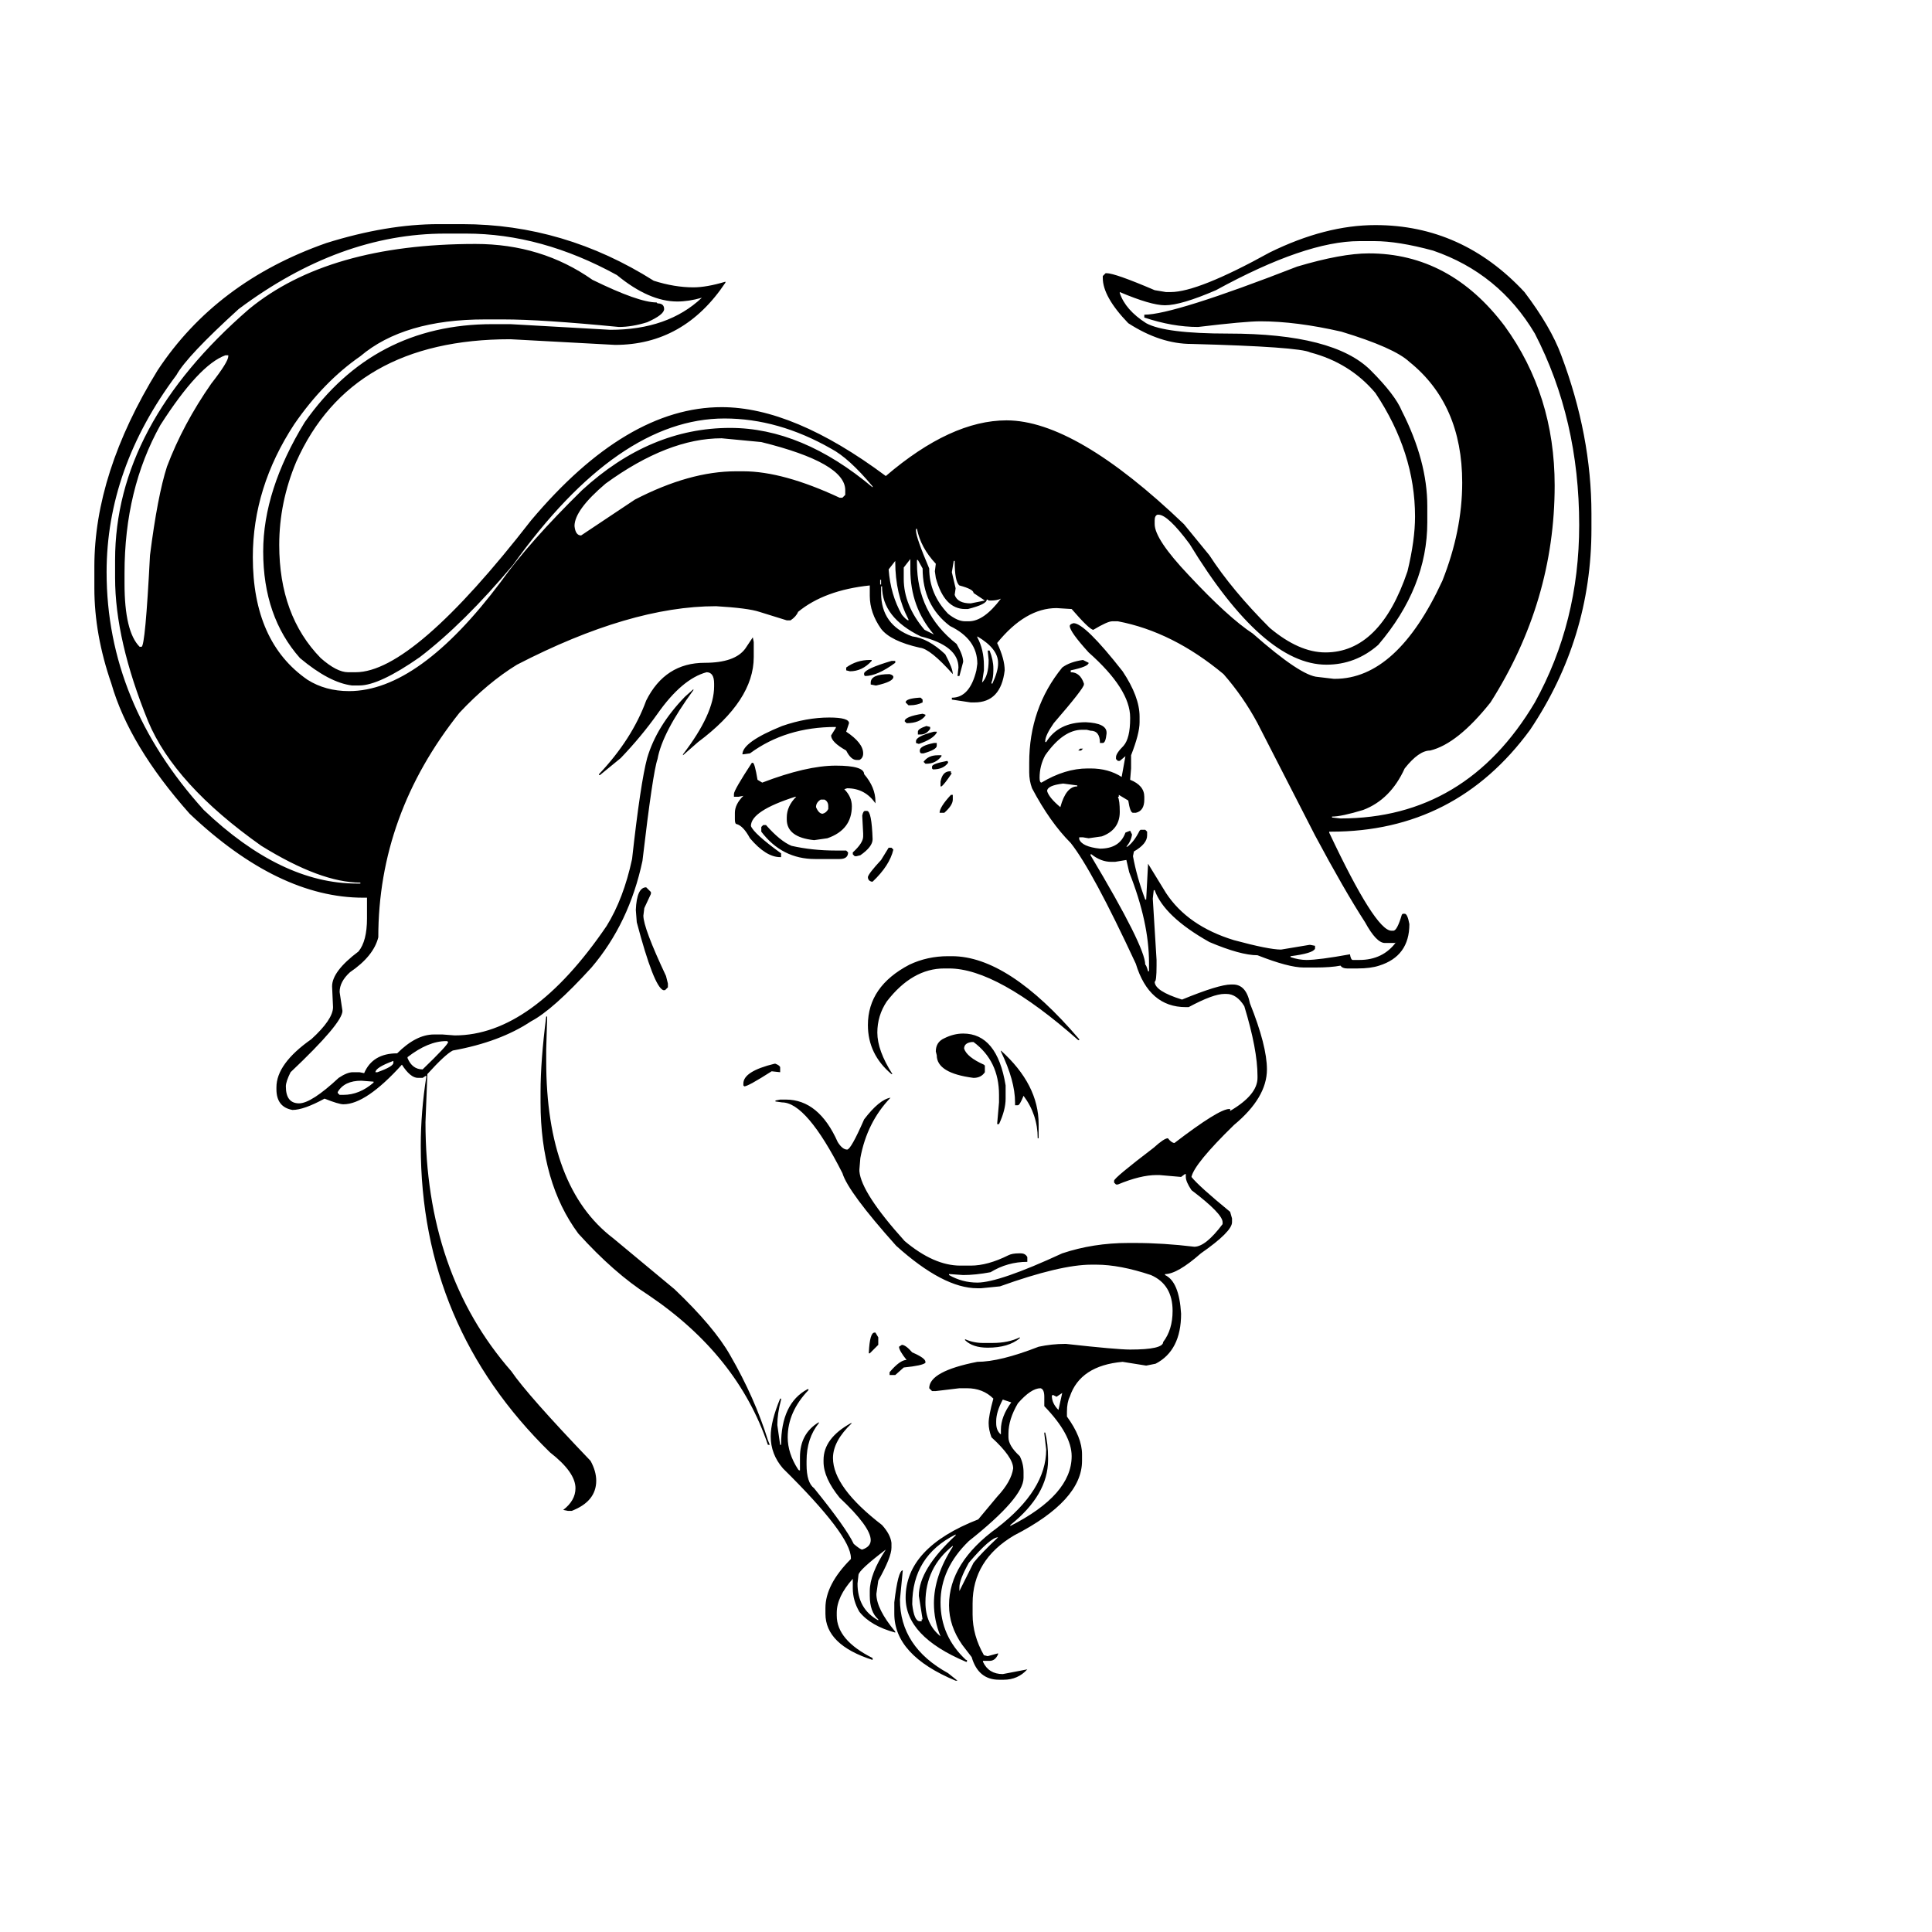 <?xml version="1.0" standalone="no"?>
<!DOCTYPE svg PUBLIC "-//W3C//DTD SVG 1.1//EN" "http://www.w3.org/Graphics/SVG/1.1/DTD/svg11.dtd" >
<svg xmlns="http://www.w3.org/2000/svg" xmlns:xlink="http://www.w3.org/1999/xlink" version="1.1" viewBox="0 -200 1000 1000">
  <g transform="matrix(1 0 0 -1 0 800)">
   <path fill="currentColor"
d="M227.051 883.984h12.207c35.156 0 68.197 -9.766 99.121 -29.297c7.161 -2.279 13.997 -3.418 20.508 -3.418c4.557 0 10.091 0.977 16.602 2.93v-0.488c-14.323 -21.484 -33.366 -32.227 -57.129 -32.227l-54.199 2.93
c-55.013 0 -91.96 -21.159 -110.84 -63.477c-5.859 -13.997 -8.789 -28.32 -8.789 -42.969c0 -24.414 7.161 -43.945 21.484 -58.594c5.534 -4.883 10.254 -7.324 14.16 -7.324h3.906c19.857 0 50.13 26.204 90.82 78.613
c32.878 39.062 65.755 58.594 98.633 58.594c24.74 0 53.06 -11.882 84.961 -35.645c22.461 19.206 43.294 28.809 62.5 28.809c23.763 0 54.362 -17.904 91.797 -53.711l13.184 -16.113c7.812 -12.044 18.229 -24.577 31.25 -37.598
c10.091 -8.464 19.694 -12.695 28.809 -12.695c18.88 0 33.04 13.997 42.48 41.992c2.604 10.742 3.906 20.182 3.906 28.32c0 22.135 -6.836 43.457 -20.508 63.965c-8.789 10.417 -20.02 17.415 -33.691 20.996
c-3.906 1.953 -24.414 3.418 -61.523 4.395c-10.742 0 -21.647 3.581 -32.715 10.742c-8.789 9.115 -13.184 16.927 -13.184 23.438v0.977l1.465 1.465h0.488c2.93 0 11.23 -2.93 24.902 -8.789l5.859 -0.977h2.441
c9.44 0 26.53 6.836 51.27 20.508c19.206 9.44 37.435 14.16 54.688 14.16c29.948 0 55.664 -11.556 77.148 -34.668c9.115 -12.044 15.462 -22.949 19.043 -32.715c10.417 -27.669 15.625 -55.013 15.625 -82.031v-7.812
c0 -37.76 -10.579 -72.428 -31.738 -104.004c-25.716 -35.156 -60.059 -52.734 -103.027 -52.734h-0.977v-0.488c15.95 -33.854 26.693 -50.781 32.227 -50.781h0.977c1.302 0 2.767 2.767 4.395 8.301l0.488 0.488h0.977
c0.977 0 1.79 -1.79 2.441 -5.371c0 -11.068 -5.208 -18.229 -15.625 -21.484c-2.93 -0.977 -6.673 -1.465 -11.23 -1.465h-5.371c-1.628 0 -2.767 0.488 -3.418 1.465
c-3.255 -0.651 -7.65 -0.977 -13.184 -0.977h-5.859c-5.208 0 -13.184 2.116 -23.926 6.348c-5.859 0 -14.16 2.279 -24.902 6.836c-15.625 8.789 -25.065 17.741 -28.32 26.855h-0.488l-0.488 -4.395l1.953 -31.738
v-2.93c0 -5.534 -0.326 -8.301 -0.977 -8.301c0 -3.255 4.72 -6.348 14.16 -9.277c12.695 5.208 21.159 7.812 25.391 7.812h0.977c4.557 0 7.487 -3.255 8.789 -9.766c5.859 -14.648 8.789 -26.042 8.789 -34.18
c0 -9.766 -5.697 -19.369 -17.09 -28.809c-13.672 -13.346 -20.996 -22.298 -21.973 -26.855c2.604 -3.255 9.277 -9.277 20.02 -18.066l0.977 -3.418v-1.953c0 -3.255 -5.371 -8.626 -16.113 -16.113
c-8.138 -7.161 -14.323 -10.742 -18.555 -10.742v-0.488c4.883 -2.279 7.65 -8.952 8.301 -20.02c0 -12.695 -4.395 -21.322 -13.184 -25.879l-4.883 -0.977l-12.207 1.953c-14.648 -1.302 -23.763 -7.324 -27.344 -18.066
c-0.977 -1.953 -1.465 -4.557 -1.465 -7.812v-2.441c5.208 -7.161 7.812 -13.672 7.812 -19.531v-3.418c0 -13.672 -11.719 -26.53 -35.156 -38.574c-14.323 -8.464 -21.484 -20.182 -21.484 -35.156v-5.859
c0 -7.161 1.953 -14.16 5.859 -20.996l1.953 -0.488l5.371 1.465v-0.488c-0.977 -2.279 -2.441 -3.418 -4.395 -3.418h-3.418v-0.488c1.953 -4.232 5.371 -6.348 10.254 -6.348l12.695 2.441
c-3.255 -3.581 -7.324 -5.371 -12.207 -5.371h-2.441c-7.161 0 -11.882 3.906 -14.16 11.719l-4.883 6.348c-4.557 6.51 -6.836 13.346 -6.836 20.508c0 14.648 8.301 27.995 24.902 40.039
c16.927 13.021 25.391 26.53 25.391 40.527l-0.977 8.301v0.488h0.488c0.977 -3.906 1.465 -8.301 1.465 -13.184v-0.977c0 -12.044 -6.51 -23.275 -19.531 -33.691v-0.488c21.159 10.742 31.738 22.787 31.738 36.133
c0 7.487 -4.72 16.113 -14.16 25.879v4.883c0 2.604 -0.651 4.069 -1.953 4.395c-3.255 0 -7.161 -2.604 -11.719 -7.812c-3.255 -5.534 -4.883 -10.742 -4.883 -15.625v-1.953c0 -2.93 1.953 -6.185 5.859 -9.766
c1.302 -2.604 1.953 -5.371 1.953 -8.301v-2.93c0 -6.836 -9.44 -17.741 -28.32 -32.715c-9.766 -9.44 -14.648 -20.02 -14.648 -31.738s4.395 -21.647 13.184 -29.785h0.488v-0.977h-0.488
c-20.833 8.789 -31.25 19.857 -31.25 33.203c0 17.253 12.533 30.762 37.598 40.527l9.766 11.719c4.883 5.208 7.65 10.091 8.301 14.648c0 3.906 -3.743 9.277 -11.23 16.113c-0.977 2.604 -1.465 5.046 -1.465 7.324
c0 2.604 0.814 6.836 2.441 12.695c-3.581 3.581 -8.138 5.371 -13.672 5.371h-3.906l-12.207 -1.465h-1.953l-1.465 1.465c0 5.859 8.301 10.417 24.902 13.672c7.812 0 18.392 2.604 31.738 7.812
c4.557 0.977 9.115 1.465 13.672 1.465h0.488c17.578 -1.953 28.646 -2.93 33.203 -2.93c11.393 0 17.09 1.302 17.09 3.906c3.255 4.232 4.883 9.603 4.883 16.113c0 9.115 -3.743 15.3 -11.23 18.555
c-10.742 3.581 -20.182 5.371 -28.32 5.371h-2.441c-10.742 0 -26.53 -3.743 -47.363 -11.23l-9.766 -0.977h-1.953c-11.719 0 -25.716 7.324 -41.992 21.973c-16.602 18.555 -25.879 31.087 -27.832 37.598
c-12.37 24.414 -22.787 36.621 -31.25 36.621l-3.418 0.488v0.488l2.441 0.488h2.93c11.393 0 20.345 -7.324 26.855 -21.973c1.628 -2.604 3.255 -3.906 4.883 -3.906c1.302 0 4.232 5.208 8.789 15.625
c5.208 6.836 9.766 10.579 13.672 11.23c-8.138 -8.464 -13.346 -18.88 -15.625 -31.25l-0.488 -5.859v-0.977c0.651 -7.487 8.464 -19.531 23.438 -36.133c10.091 -8.464 19.694 -12.695 28.809 -12.695h5.371
c5.859 0 12.37 1.79 19.531 5.371c1.302 0.651 3.092 0.977 5.371 0.977h0.977c1.628 0 2.767 -0.651 3.418 -1.953v-2.441c-6.836 0 -13.184 -1.79 -19.043 -5.371
c-5.208 -0.977 -9.928 -1.465 -14.16 -1.465l-6.836 0.488h-0.488v-0.488c4.557 -2.604 9.44 -3.906 14.648 -3.906c7.487 0 22.135 5.046 43.945 15.137c10.742 3.581 22.135 5.371 34.18 5.371h3.418
c9.766 0 20.02 -0.651 30.762 -1.953c3.906 0 8.789 3.906 14.648 11.719v0.977c0 2.93 -5.371 8.464 -16.113 16.602c-1.953 2.93 -2.93 5.208 -2.93 6.836v1.465h-0.488l-1.953 -1.465l-11.23 0.977h-1.465
c-5.534 0 -12.207 -1.628 -20.02 -4.883h-0.977l-0.977 0.977v0.977c0 0.977 6.836 6.673 20.508 17.09c3.581 3.255 6.022 4.883 7.324 4.883c1.302 -1.628 2.441 -2.441 3.418 -2.441
c15.3 11.719 24.74 17.578 28.32 17.578h0.488v-0.977c9.44 5.534 14.16 11.23 14.16 17.09v0.977c0 9.115 -2.279 21.159 -6.836 36.133c-2.604 4.232 -5.697 6.348 -9.277 6.348h-0.977
c-3.906 0 -10.091 -2.279 -18.555 -6.836h-1.465c-12.695 0 -21.322 7.487 -25.879 22.461c-14.974 32.227 -26.204 53.06 -33.691 62.5c-7.161 7.161 -13.835 16.602 -20.02 28.32c-0.977 2.604 -1.465 5.371 -1.465 8.301
v4.883c0 18.88 5.697 35.319 17.09 49.316c2.604 1.953 6.185 3.255 10.742 3.906l2.93 -1.465c0 -1.302 -3.092 -2.604 -9.277 -3.906v-0.977c3.255 0 5.534 -1.953 6.836 -5.859v-0.488
c0 -1.302 -5.208 -7.975 -15.625 -20.02c-2.93 -4.232 -4.395 -7.324 -4.395 -9.277v-0.488h0.488c4.232 6.836 11.068 10.254 20.508 10.254c7.161 -0.326 10.742 -2.116 10.742 -5.371v-0.488
c-0.326 -3.255 -0.977 -4.883 -1.953 -4.883h-1.465c0 4.232 -1.628 6.348 -4.883 6.348l-1.953 0.488h-2.441c-6.51 0 -12.858 -4.395 -19.043 -13.184c-1.953 -3.581 -2.93 -7.487 -2.93 -11.719
c0 -1.628 0.326 -2.441 0.977 -2.441c8.138 4.883 16.113 7.324 23.926 7.324h1.465c6.185 0 11.556 -1.465 16.113 -4.395l1.953 10.742l-2.93 -2.441h-0.977l-0.977 0.977v0.977
c0 1.302 1.302 3.255 3.906 5.859c2.279 2.604 3.418 7.324 3.418 14.16v0.488c0 9.766 -7.161 20.996 -21.484 33.691c-6.51 7.161 -9.766 11.719 -9.766 13.672c0 0.651 0.651 1.139 1.953 1.465
c3.906 0 12.37 -8.301 25.391 -24.902c5.859 -8.789 8.789 -16.602 8.789 -23.438v-2.93c0 -3.906 -1.465 -9.603 -4.395 -17.09v-6.836l-0.488 -5.859c4.883 -1.953 7.324 -4.883 7.324 -8.789v-1.465
c0 -3.906 -1.465 -6.185 -4.395 -6.836h-1.465c-0.977 0 -1.79 2.116 -2.441 6.348l-4.883 2.93v-0.977h-0.488c0.651 -1.302 0.977 -3.906 0.977 -7.812c0 -6.185 -3.092 -10.417 -9.277 -12.695
l-6.836 -0.977l-2.93 0.488h-1.953v-0.977c0.977 -2.604 4.557 -4.232 10.742 -4.883c6.836 0 11.23 2.767 13.184 8.301l2.441 0.977l0.977 -1.953c-0.326 -2.279 -1.302 -4.395 -2.93 -6.348h0.488
c2.279 1.628 4.395 4.395 6.348 8.301l0.488 0.488h2.441l0.977 -0.977v-1.953c0 -2.93 -2.279 -5.697 -6.836 -8.301l-0.488 -2.441c1.302 -7.161 3.418 -14.648 6.348 -22.461h0.488l0.977 18.555
l9.277 -15.137c7.487 -11.393 19.206 -19.531 35.156 -24.414c12.044 -3.255 20.182 -4.883 24.414 -4.883l14.648 2.441h0.488l2.441 -0.488v-1.465c-0.651 -1.628 -4.883 -2.93 -12.695 -3.906v-0.488
c2.93 -0.977 5.697 -1.465 8.301 -1.465c4.232 0 11.719 0.977 22.461 2.93c0.326 -1.953 0.814 -2.93 1.465 -2.93h3.418c8.138 0 14.486 3.092 19.043 9.277l-0.488 -0.488h-5.371
c-2.93 0 -6.348 3.581 -10.254 10.742c-7.161 11.068 -15.788 26.042 -25.879 44.922l-29.785 58.105c-4.883 9.115 -10.742 17.578 -17.578 25.391c-17.578 14.648 -35.807 23.763 -54.688 27.344h-2.93
c-1.628 0 -4.883 -1.465 -9.766 -4.395c-1.302 0 -5.046 3.581 -11.23 10.742l-7.812 0.488c-10.742 0 -20.996 -6.022 -30.762 -18.066c2.604 -5.534 3.906 -10.254 3.906 -14.16
c-1.302 -11.068 -6.51 -16.602 -15.625 -16.602h-1.953l-9.766 1.465v0.977c6.185 0 10.417 4.72 12.695 14.16l0.488 3.418c0 8.464 -4.72 14.974 -14.16 19.531c-9.44 7.161 -14.16 17.09 -14.16 29.785
l-2.441 4.395h-0.488v-1.465c0 -17.253 6.836 -31.25 20.508 -41.992c2.279 -3.906 3.418 -6.999 3.418 -9.277l-1.953 -7.324h-0.977l0.488 4.395c0 7.487 -6.51 12.858 -19.531 16.113
c-13.346 6.51 -20.02 15.137 -20.02 25.879h-0.488v-3.418c0 -11.068 5.371 -18.555 16.113 -22.461c5.534 -0.651 11.23 -3.743 17.09 -9.277c2.604 -4.883 3.906 -8.301 3.906 -10.254
c-7.812 8.789 -13.509 13.346 -17.09 13.672c-10.091 2.279 -16.764 5.534 -20.02 9.766c-3.906 5.534 -5.859 11.23 -5.859 17.09v5.371c-15.625 -1.628 -27.995 -6.185 -37.109 -13.672
c-0.651 -1.628 -1.953 -3.092 -3.906 -4.395h-1.953l-14.16 4.395c-3.906 1.302 -11.393 2.279 -22.461 2.93c-29.622 0 -63.965 -10.091 -103.027 -30.273c-10.091 -6.185 -20.02 -14.486 -29.785 -24.902
c-27.995 -35.156 -41.992 -73.893 -41.992 -116.211c-1.628 -6.51 -6.51 -12.533 -14.648 -18.066c-3.581 -3.255 -5.371 -6.673 -5.371 -10.254l1.465 -9.766c0 -4.232 -8.952 -14.811 -26.855 -31.738
c-1.628 -3.255 -2.441 -5.697 -2.441 -7.324c0 -5.859 2.279 -8.789 6.836 -8.789c4.232 0 11.068 4.395 20.508 13.184c2.93 1.953 5.371 2.93 7.324 2.93h3.418l2.441 -0.488
c2.93 6.836 8.626 10.254 17.09 10.254c6.51 6.51 12.858 9.766 19.043 9.766h4.395l6.348 -0.488c26.693 0 52.897 18.88 78.613 56.641c5.859 9.44 10.254 20.996 13.184 34.668
c2.93 26.367 5.534 43.783 7.812 52.246c3.255 11.068 9.766 21.647 19.531 31.738l4.395 3.906v-0.488c-10.742 -14.648 -16.927 -26.53 -18.555 -35.645c-1.628 -4.557 -4.232 -22.135 -7.812 -52.734
c-4.557 -21.484 -13.346 -39.876 -26.367 -55.176c-13.346 -14.648 -23.763 -23.926 -31.25 -27.832c-10.742 -7.161 -24.251 -12.207 -40.527 -15.137c-2.604 -1.302 -6.999 -5.371 -13.184 -12.207l-0.977 -24.902
c0 -52.083 14.811 -95.052 44.434 -128.906c5.534 -8.138 19.206 -23.6 41.016 -46.387c1.953 -3.581 2.93 -6.999 2.93 -10.254c0 -7.161 -4.232 -12.37 -12.695 -15.625h-1.953l-2.441 0.488
c4.232 3.255 6.348 6.999 6.348 11.23c0 5.534 -4.395 11.719 -13.184 18.555c-44.596 43.62 -66.894 96.517 -66.894 158.691c0 11.719 0.977 23.763 2.93 36.133h-0.488l-1.465 -0.977h-2.441
c-2.604 0 -5.371 2.279 -8.301 6.836c-12.37 -13.672 -22.461 -20.508 -30.273 -20.508c-1.628 0 -4.883 0.977 -9.766 2.93c-7.161 -3.906 -12.695 -5.859 -16.602 -5.859c-5.534 0.977 -8.301 4.557 -8.301 10.742
v0.977c0 8.138 6.022 16.439 18.066 24.902c7.487 6.836 11.23 12.37 11.23 16.602l-0.488 10.742c0 5.208 4.557 11.23 13.672 18.066c2.93 3.581 4.395 9.277 4.395 17.09v10.742h-1.953
c-29.297 0 -59.245 14.486 -89.844 43.457c-20.833 23.438 -34.342 45.898 -40.527 67.383c-5.859 16.927 -8.789 33.366 -8.789 49.316v11.23c0 32.227 10.905 66.081 32.715 101.562c20.182 30.599 49.316 52.572 87.402 65.918
c20.833 6.51 40.202 9.766 58.105 9.766zM55.176 703.809c0 -44.922 16.764 -85.938 50.293 -123.047c26.693 -25.391 53.06 -38.086 79.102 -38.086h1.953v0.488c-13.672 0 -30.762 6.348 -51.27 19.043
c-29.948 21.159 -49.479 42.643 -58.594 64.453c-11.393 27.995 -17.09 52.734 -17.09 74.219v9.277c0 46.55 23.112 89.844 69.336 129.883c27.344 22.461 66.406 33.691 117.188 33.691c22.787 0 42.969 -6.185 60.547 -18.555
c15.95 -7.812 27.018 -11.719 33.203 -11.719l0.488 -0.488c2.279 0 3.418 -0.977 3.418 -2.93s-2.93 -4.232 -8.789 -6.836c-5.208 -1.628 -10.091 -2.441 -14.648 -2.441c-26.693 2.604 -46.55 3.906 -59.57 3.906
h-9.766c-27.995 0 -49.479 -6.348 -64.453 -19.043c-12.695 -8.789 -24.088 -20.508 -34.18 -35.156c-14.323 -21.81 -21.484 -44.759 -21.484 -68.848c0 -29.297 9.44 -50.456 28.32 -63.477
c6.185 -3.906 13.346 -5.859 21.484 -5.859c24.088 0 50.293 18.88 78.613 56.641c9.766 13.672 23.763 29.46 41.992 47.363c23.438 21.484 48.991 32.227 76.66 32.227c24.74 0 49.316 -10.254 73.731 -30.762v0.488
c-8.138 9.766 -15.3 16.276 -21.484 19.531c-18.229 10.417 -36.621 15.625 -55.176 15.625c-36.784 0 -73.242 -25.228 -109.375 -75.684c-16.927 -20.182 -33.04 -36.133 -48.34 -47.852c-13.997 -9.766 -24.414 -14.648 -31.25 -14.648
h-3.906c-7.812 0.977 -16.764 5.697 -26.855 14.16c-12.695 14.323 -19.043 32.715 -19.043 55.176c0 21.159 7.161 43.457 21.484 66.894c23.763 33.854 56.152 50.781 97.168 50.781h9.277l51.758 -2.93
c19.857 0 35.645 5.534 47.363 16.602c-4.557 -1.302 -8.789 -1.953 -12.695 -1.953c-9.766 0 -20.182 4.557 -31.25 13.672c-26.042 14.323 -52.083 21.484 -78.125 21.484h-10.742c-36.458 0 -72.103 -13.021 -106.934 -39.062
c-17.904 -16.276 -28.646 -27.669 -32.227 -34.18c-24.088 -32.227 -36.133 -66.243 -36.133 -102.051zM603.027 841.992c-4.883 0 -12.695 2.279 -23.438 6.836v-0.488c1.953 -5.859 6.51 -11.068 13.672 -15.625
c6.51 -3.581 20.671 -5.371 42.48 -5.371c36.458 0 61.035 -6.348 73.731 -19.043c8.464 -8.464 13.835 -15.462 16.113 -20.996c8.789 -17.253 13.184 -33.691 13.184 -49.316v-8.301c0 -22.461 -8.464 -43.62 -25.391 -63.477
c-7.812 -6.836 -16.764 -10.254 -26.855 -10.254c-21.81 0 -45.41 20.833 -70.801 62.5c-7.487 10.091 -12.858 15.137 -16.113 15.137h-0.488c-0.977 -0.326 -1.465 -1.302 -1.465 -2.93v-1.953
c0 -5.208 5.859 -13.997 17.578 -26.367c13.672 -14.648 24.74 -24.74 33.203 -30.273c16.602 -14.648 27.832 -22.135 33.691 -22.461l8.301 -0.977h0.488c21.484 0 40.039 16.927 55.664 50.781
c6.836 17.253 10.254 34.18 10.254 50.781c0 27.018 -9.115 47.852 -27.344 62.5c-5.208 4.883 -16.927 10.091 -35.156 15.625c-15.625 3.581 -29.622 5.371 -41.992 5.371c-5.208 0 -15.95 -0.977 -32.227 -2.93
c-8.789 0 -18.066 1.628 -27.832 4.883v1.465c10.091 0 36.458 8.301 79.102 24.902c15.3 4.557 27.669 6.836 37.109 6.836c27.995 0 51.432 -12.533 70.312 -37.598c17.253 -23.763 25.879 -51.27 25.879 -82.519
c0 -40.039 -11.068 -77.474 -33.203 -112.305c-11.393 -14.323 -21.81 -22.624 -31.25 -24.902c-3.906 0 -8.301 -3.092 -13.184 -9.277c-4.883 -10.742 -12.044 -17.904 -21.484 -21.484c-7.487 -2.279 -12.858 -3.418 -16.113 -3.418
v-0.488l4.395 -0.488c43.294 0 76.823 20.02 100.586 60.059c15.3 27.669 22.949 58.268 22.949 91.797c0 36.458 -7.65 69.499 -22.949 99.121c-12.37 20.833 -29.948 35.156 -52.734 42.969
c-12.044 3.255 -22.135 4.883 -30.273 4.883h-7.812c-18.555 0 -43.294 -8.464 -74.219 -25.391c-12.044 -5.208 -20.833 -7.812 -26.367 -7.812zM64.453 703.32v-5.371c0 -16.602 2.604 -27.506 7.812 -32.715h0.977
c1.302 0 2.767 15.788 4.395 47.363c2.604 20.508 5.534 35.807 8.789 45.898c5.534 14.648 13.184 28.971 22.949 42.969c5.859 7.487 8.789 12.207 8.789 14.16v0.488h-1.465
c-9.115 -3.255 -20.345 -15.3 -33.691 -36.133c-12.37 -22.135 -18.555 -47.689 -18.555 -76.66zM297.363 727.734c0.326 -3.255 1.465 -4.883 3.418 -4.883l27.832 18.555c18.88 9.766 36.296 14.648 52.246 14.648h3.906
c13.672 0 30.273 -4.557 49.805 -13.672h1.465l1.465 1.465v2.441c0 9.44 -14.486 17.741 -43.457 24.902l-20.508 1.953c-18.555 0 -38.574 -7.812 -60.059 -23.438c-10.742 -9.115 -16.113 -16.439 -16.113 -21.973zM474.121 726.27
v-0.977c0 -2.279 2.279 -8.789 6.836 -19.531c0 -8.789 3.255 -16.602 9.766 -23.438c3.255 -2.604 6.185 -3.906 8.789 -3.906h1.953c5.208 0 10.742 3.906 16.602 11.719
c-1.302 -0.651 -3.092 -0.977 -5.371 -0.977h-0.977l-0.488 0.488h-0.488c0 -1.628 -3.255 -3.255 -9.766 -4.883h-1.465c-7.161 0 -12.207 5.371 -15.137 16.113l-0.488 3.418l0.488 3.906
c-5.208 5.534 -8.464 11.556 -9.766 18.066zM467.773 706.25v-5.859c0 -9.115 3.581 -17.904 10.742 -26.367l4.883 -2.441c-8.138 9.44 -12.207 20.671 -12.207 33.691v5.371zM459.961 705.273
c0.651 -8.789 2.93 -16.602 6.836 -23.438c1.628 -1.953 2.767 -2.93 3.418 -2.93v0.488c-4.557 8.789 -6.836 18.717 -6.836 29.785v0.488zM493.652 709.668l-0.977 -5.859l1.953 -8.301l-0.488 -3.418
c0.977 -2.93 3.743 -4.395 8.301 -4.395l7.324 1.465l-5.859 3.906c0 1.302 -2.441 2.604 -7.324 3.906c-1.628 1.302 -2.441 5.534 -2.441 12.695zM455.566 699.902v-2.441h0.488v2.441h-0.488zM505.859 670.605
v-0.488c2.279 -4.232 3.418 -9.115 3.418 -14.648v-2.441l-0.977 -6.348c2.279 2.279 3.418 6.185 3.418 11.719l-0.488 4.883h0.977c1.302 -3.255 1.953 -6.348 1.953 -9.277v-0.977
c0 -2.604 -0.326 -4.72 -0.977 -6.348v-0.488h0.488c1.953 4.232 2.93 7.65 2.93 10.254v0.488c0 4.883 -3.581 9.44 -10.742 13.672zM389.648 670.117l0.488 -2.441v-7.812
c0 -14.974 -9.603 -29.622 -28.809 -43.945l-7.812 -6.836v0.488c10.742 13.997 16.113 25.716 16.113 35.156v1.465c0 3.906 -1.302 5.859 -3.906 5.859c-8.464 -2.279 -16.927 -9.44 -25.391 -21.484
c-5.534 -7.812 -11.882 -15.462 -19.043 -22.949l-10.742 -8.789h-0.488v0.488c11.393 12.044 19.531 24.74 24.414 38.086c6.51 13.021 16.602 19.531 30.273 19.531c10.417 0 17.415 2.441 20.996 7.324zM450.195 658.398h0.977
v-0.488c-3.255 -3.581 -6.999 -5.371 -11.23 -5.371l-1.953 0.488v1.465c3.581 2.604 7.65 3.906 12.207 3.906zM463.379 657.91v-0.977c-6.185 -4.557 -11.393 -6.836 -15.625 -6.836l-0.488 0.488v0.977
c0.651 1.628 5.371 3.743 14.16 6.348zM460.449 651.074c1.302 -0.326 1.953 -0.814 1.953 -1.465c0 -1.628 -2.93 -3.092 -8.789 -4.395h-0.488l-2.441 0.488v0.977c0 2.93 3.255 4.395 9.766 4.395z
M475.586 638.867h0.977l0.977 -0.977v-1.465c-1.953 -0.977 -4.069 -1.465 -6.348 -1.465h-0.977l-1.465 1.465c0 1.302 2.279 2.116 6.836 2.441zM477.539 630.566l1.465 -0.488v-0.488
c-1.953 -2.604 -5.208 -3.906 -9.766 -3.906l-0.977 0.977c0 1.628 3.092 2.93 9.277 3.906zM429.199 628.613c6.836 0 10.254 -0.977 10.254 -2.93l-1.465 -4.395c5.859 -3.906 8.789 -7.65 8.789 -11.23
c0 -1.628 -0.651 -2.767 -1.953 -3.418h-1.465c-1.953 0 -3.743 1.628 -5.371 4.883c-5.208 2.93 -7.812 5.534 -7.812 7.812l2.441 3.906v0.488c-17.253 0 -32.064 -4.557 -44.434 -13.672l-3.418 -0.488h-0.488
c0 4.232 6.836 9.115 20.508 14.648c8.464 2.93 16.602 4.395 24.414 4.395zM479.492 624.219l1.953 -0.488v-0.977c-1.302 -1.953 -2.93 -2.93 -4.883 -2.93h-1.465v1.465c0 0.977 1.465 1.953 4.395 2.93z
M483.398 621.289h1.465v-0.488c-1.302 -2.279 -4.395 -4.232 -9.277 -5.859l-1.465 0.488v0.977c0 1.628 3.092 3.255 9.277 4.883zM483.398 615.43h1.465v-1.465c0 -1.302 -2.279 -2.604 -6.836 -3.906h-0.977
c-0.651 0 -0.977 0.488 -0.977 1.465c0 1.628 2.441 2.93 7.324 3.906zM559.082 612.5h1.465l-0.977 -0.977h-1.465zM485.352 609.082h1.953v-0.488c-1.953 -2.604 -4.557 -3.906 -7.812 -3.906h-0.488
l-0.977 0.977c1.628 2.279 4.069 3.418 7.324 3.418zM490.234 606.152l0.488 -0.488v-0.488c-1.628 -2.279 -4.232 -3.418 -7.812 -3.418l-0.488 0.488v0.977c0 0.977 2.604 1.953 7.812 2.93zM389.648 605.176
c0.651 0 1.465 -2.93 2.441 -8.789l2.441 -1.465c15.3 5.859 27.995 8.789 38.086 8.789c9.766 0 14.648 -1.465 14.648 -4.395c3.906 -4.557 5.859 -9.277 5.859 -14.16v-0.977
c-3.581 5.208 -8.464 7.812 -14.648 7.812l-1.465 -0.488c2.604 -2.604 3.906 -5.534 3.906 -8.789c0 -8.138 -4.232 -13.672 -12.695 -16.602l-6.836 -0.977c-9.44 0.977 -14.16 4.557 -14.16 10.742v0.977
c0 3.906 1.628 7.487 4.883 10.742h-0.488c-15.3 -4.883 -22.949 -9.928 -22.949 -15.137c0.977 -2.604 6.185 -7.324 15.625 -14.16v-1.953h-0.488c-4.883 0 -10.091 3.255 -15.625 9.766
c-2.279 4.232 -4.557 6.673 -6.836 7.324c-0.651 0 -0.977 0.814 -0.977 2.441v3.418c0 2.93 1.465 5.859 4.395 8.789l-2.441 -0.488h-2.441v1.465c0 1.302 3.092 6.673 9.277 16.113zM491.699 600.781h0.488
v-0.977h0.488c-2.604 -3.906 -4.395 -6.185 -5.371 -6.836h-0.488v2.441c0.651 3.581 2.279 5.371 4.883 5.371zM541.992 590.527c0.651 -2.279 2.93 -5.046 6.836 -8.301
c1.953 7.161 4.883 10.742 8.789 10.742v0.488l-7.324 0.977c-5.534 -0.651 -8.301 -1.953 -8.301 -3.906zM492.188 588.574h0.977v-2.441c0 -1.953 -1.465 -4.232 -4.395 -6.836h-2.441
c0 1.953 1.953 5.046 5.859 9.277zM422.363 582.227c0.977 -2.279 2.116 -3.418 3.418 -3.418c1.302 0.326 2.279 1.139 2.93 2.441v1.465c0 1.628 -0.651 2.767 -1.953 3.418h-1.953
c-1.628 -0.977 -2.441 -2.279 -2.441 -3.906zM447.754 580.273h0.977c1.628 0 2.604 -4.883 2.93 -14.648c0 -2.604 -2.116 -5.371 -6.348 -8.301l-1.953 -0.488h-0.977l-0.977 0.977v0.977
c3.581 3.255 5.371 6.022 5.371 8.301v1.465l-0.488 9.277c0.326 1.628 0.814 2.441 1.465 2.441zM395.02 572.949h1.465c4.883 -5.534 9.277 -9.115 13.184 -10.742c7.161 -1.628 14.811 -2.441 22.949 -2.441
h5.371l0.977 -0.977c0 -2.279 -1.465 -3.418 -4.395 -3.418h-12.695c-11.393 0 -20.671 4.72 -27.832 14.16v2.441zM459.961 561.23h1.465l0.977 -0.977c-1.302 -5.534 -4.883 -11.068 -10.742 -16.602h-0.488
c-1.302 0.326 -1.953 1.139 -1.953 2.441c0.326 1.302 2.604 4.232 6.836 8.789zM564.453 557.812v-0.488c18.88 -31.576 28.32 -50.456 28.32 -56.641c0.326 0 0.814 -1.139 1.465 -3.418h0.488v4.395
c0 13.997 -3.418 29.622 -10.254 46.875l-1.465 6.348l-5.859 -0.977h-1.953c-3.581 0 -6.999 1.302 -10.254 3.906zM334.473 540.723l2.441 -2.441v-0.977l-3.418 -7.324l-0.488 -3.906
c0 -4.232 3.906 -14.648 11.719 -31.25l0.977 -3.906v-1.953l-1.465 -1.465h-0.977c-3.255 1.302 -7.812 13.021 -13.672 35.156l-0.488 6.348c0.326 7.812 2.116 11.719 5.371 11.719zM490.723 505.078h1.953
c19.531 0 41.504 -14.323 65.918 -42.969v-0.488h-0.488c-27.995 24.74 -50.293 37.109 -66.894 37.109h-2.441c-11.068 0 -20.996 -5.697 -29.785 -17.09c-3.255 -4.883 -4.883 -10.254 -4.883 -16.113
c0 -6.185 2.604 -13.346 7.812 -21.484h-0.488c-8.138 6.836 -12.207 15.3 -12.207 25.391c0 13.346 7.161 23.763 21.484 31.25c6.185 2.93 12.858 4.395 20.02 4.395zM282.715 473.828h0.488v-0.488l-0.488 -16.602v-5.859
c0 -43.62 11.556 -74.219 34.668 -91.797l31.738 -26.367c13.672 -13.021 23.275 -24.414 28.809 -34.18c8.464 -14.648 14.974 -29.297 19.531 -43.945l0.977 -2.441h-0.977c-10.417 30.924 -31.087 56.803 -62.012 77.637
c-11.719 7.487 -23.763 18.066 -36.133 31.738c-13.021 17.578 -19.531 40.202 -19.531 67.871v5.371c0 10.742 0.977 23.763 2.93 39.063zM498.535 465.039c11.719 0 19.043 -8.952 21.973 -26.855v-6.836
c0 -3.906 -1.139 -8.301 -3.418 -13.184h-0.977l0.977 11.23v3.906c0 11.719 -4.395 20.833 -13.184 27.344h-0.977c-2.604 -0.326 -3.906 -1.465 -3.906 -3.418c0.977 -2.93 4.395 -5.697 10.254 -8.301
l0.488 -0.488v-3.418c-1.302 -1.953 -3.255 -2.93 -5.859 -2.93c-12.695 1.628 -19.043 5.534 -19.043 11.719l-0.488 1.953c0 3.255 1.465 5.534 4.395 6.836c3.255 1.628 6.51 2.441 9.766 2.441zM210.938 452.344
c1.628 -3.906 4.232 -5.859 7.812 -5.859c8.789 8.464 13.184 13.184 13.184 14.16l-0.488 0.488h-0.488c-6.185 0 -12.858 -2.767 -20.02 -8.301zM518.066 456.25c13.021 -11.719 19.531 -24.414 19.531 -38.086v-7.324
h-0.488c0 8.138 -2.441 15.462 -7.324 21.973c-1.302 -3.255 -2.279 -4.883 -2.93 -4.883h-1.465v1.465c0 7.487 -2.441 16.276 -7.324 26.367zM194.336 445.02h0.977c5.534 1.953 8.301 3.581 8.301 4.883v0.977
c-6.185 -2.279 -9.277 -4.232 -9.277 -5.859zM401.367 449.414c1.628 -0.651 2.441 -1.302 2.441 -1.953v-2.441l-4.395 0.488c-8.138 -5.208 -12.858 -7.812 -14.16 -7.812l-0.488 0.488v0.977
c0 4.232 5.371 7.65 16.113 10.254zM174.805 434.766v-0.488l0.977 -0.977h1.953c5.534 0 10.742 2.116 15.625 6.348v0.488l-6.348 0.488c-5.859 0 -9.928 -1.953 -12.207 -5.859zM452.637 310.254h0.488l1.465 -2.441
v-3.906l-4.395 -4.395h-0.488v0.488c0.326 6.836 1.302 10.254 2.93 10.254zM527.832 307.812v-0.488c-3.906 -3.255 -9.44 -4.883 -16.602 -4.883c-5.208 0 -9.115 1.302 -11.719 3.906v0.488
c2.93 -1.302 6.022 -1.953 9.277 -1.953h4.883c5.534 0 10.254 0.977 14.16 2.93zM466.797 303.906c1.302 0 3.092 -1.302 5.371 -3.906c4.557 -1.953 6.836 -3.581 6.836 -4.883v-0.488
c-0.977 -0.977 -4.72 -1.79 -11.23 -2.441l-4.395 -3.906h-2.93v1.465c3.581 4.232 6.51 6.348 8.789 6.348c-2.604 3.255 -3.906 5.534 -3.906 6.836zM417.969 280.957h0.488v-0.488
c-7.161 -7.487 -10.742 -15.625 -10.742 -24.414c0 -5.534 1.79 -11.068 5.371 -16.602l0.488 -0.488h0.488v6.836c0 8.138 3.255 14.16 9.766 18.066v-0.488c-4.232 -5.208 -6.348 -11.719 -6.348 -19.531v-1.953
c0 -6.185 1.302 -10.254 3.906 -12.207c11.068 -13.672 17.904 -23.275 20.508 -28.809c2.279 -1.953 3.743 -2.93 4.395 -2.93c2.93 0.977 4.395 2.604 4.395 4.883c0 4.557 -5.371 11.882 -16.113 21.973
c-5.534 6.836 -8.301 13.021 -8.301 18.555v0.977c0 7.487 4.72 13.835 14.16 19.043h0.488c-6.51 -6.185 -9.766 -12.207 -9.766 -18.066c0 -10.091 8.464 -21.647 25.391 -34.668
c2.93 -3.255 4.557 -6.348 4.883 -9.277v-2.441c0 -3.255 -2.279 -8.952 -6.836 -17.09l-0.977 -6.836c0 -5.208 3.255 -11.719 9.766 -19.531v-0.488c-8.464 2.279 -14.648 5.859 -18.555 10.742
c-2.279 3.906 -3.418 7.975 -3.418 12.207v4.883c-5.534 -6.185 -8.301 -12.044 -8.301 -17.578v-1.465c0 -8.464 6.185 -15.788 18.555 -21.973v-0.977c-16.276 5.208 -24.414 13.184 -24.414 23.926v2.93
c0 8.138 4.395 16.602 13.184 25.391v0.488c0 7.812 -11.719 23.275 -35.156 46.387c-4.232 4.883 -6.348 10.417 -6.348 16.602c0 5.208 1.628 11.719 4.883 19.531h0.488v-0.488
c-1.302 -4.883 -1.953 -9.277 -1.953 -13.184l1.465 -10.254h0.488c0 14.323 4.557 23.926 13.672 28.808zM546.875 277.051l-1.953 0.977l-0.488 -0.488c0 -2.604 1.139 -5.046 3.418 -7.324l1.953 8.789z
M519.043 275.586c-2.279 -4.232 -3.418 -7.975 -3.418 -11.23v-0.977c0 -2.604 0.814 -4.557 2.441 -5.859v2.441c0 4.557 1.79 9.277 5.371 14.16zM472.168 169.629c0.651 -5.859 1.953 -8.789 3.906 -8.789h0.977
v0.977h0.488l-1.953 12.207c0 9.115 6.348 19.531 19.043 31.25v0.488c-14.974 -7.487 -22.461 -19.531 -22.461 -36.133zM496.582 178.418v-1.953l7.324 14.648c2.604 3.255 6.836 7.65 12.695 13.184
c-2.604 0 -7.65 -4.395 -15.137 -13.184c-3.255 -5.859 -4.883 -10.091 -4.883 -12.695zM479.004 170.605c0 -7.487 2.604 -13.346 7.812 -17.578c-2.279 5.534 -3.418 11.23 -3.418 17.09c0 9.44 3.255 19.206 9.766 29.297
v0.488c-9.44 -7.487 -14.16 -17.253 -14.16 -29.297zM443.848 180.371c0 -8.789 3.581 -15.137 10.742 -19.043v0.488c-2.93 2.604 -4.395 6.673 -4.395 12.207v2.441c0 5.859 2.767 13.021 8.301 21.484
c-9.44 -7.161 -14.16 -11.556 -14.16 -13.184zM467.285 187.207l-1.465 -15.137c0 -16.276 8.301 -28.971 24.902 -38.086l4.883 -3.906h-0.977c-21.159 8.789 -31.738 20.345 -31.738 34.668v5.859
c1.302 11.068 2.767 16.602 4.395 16.602z" />
  </g>

</svg>
